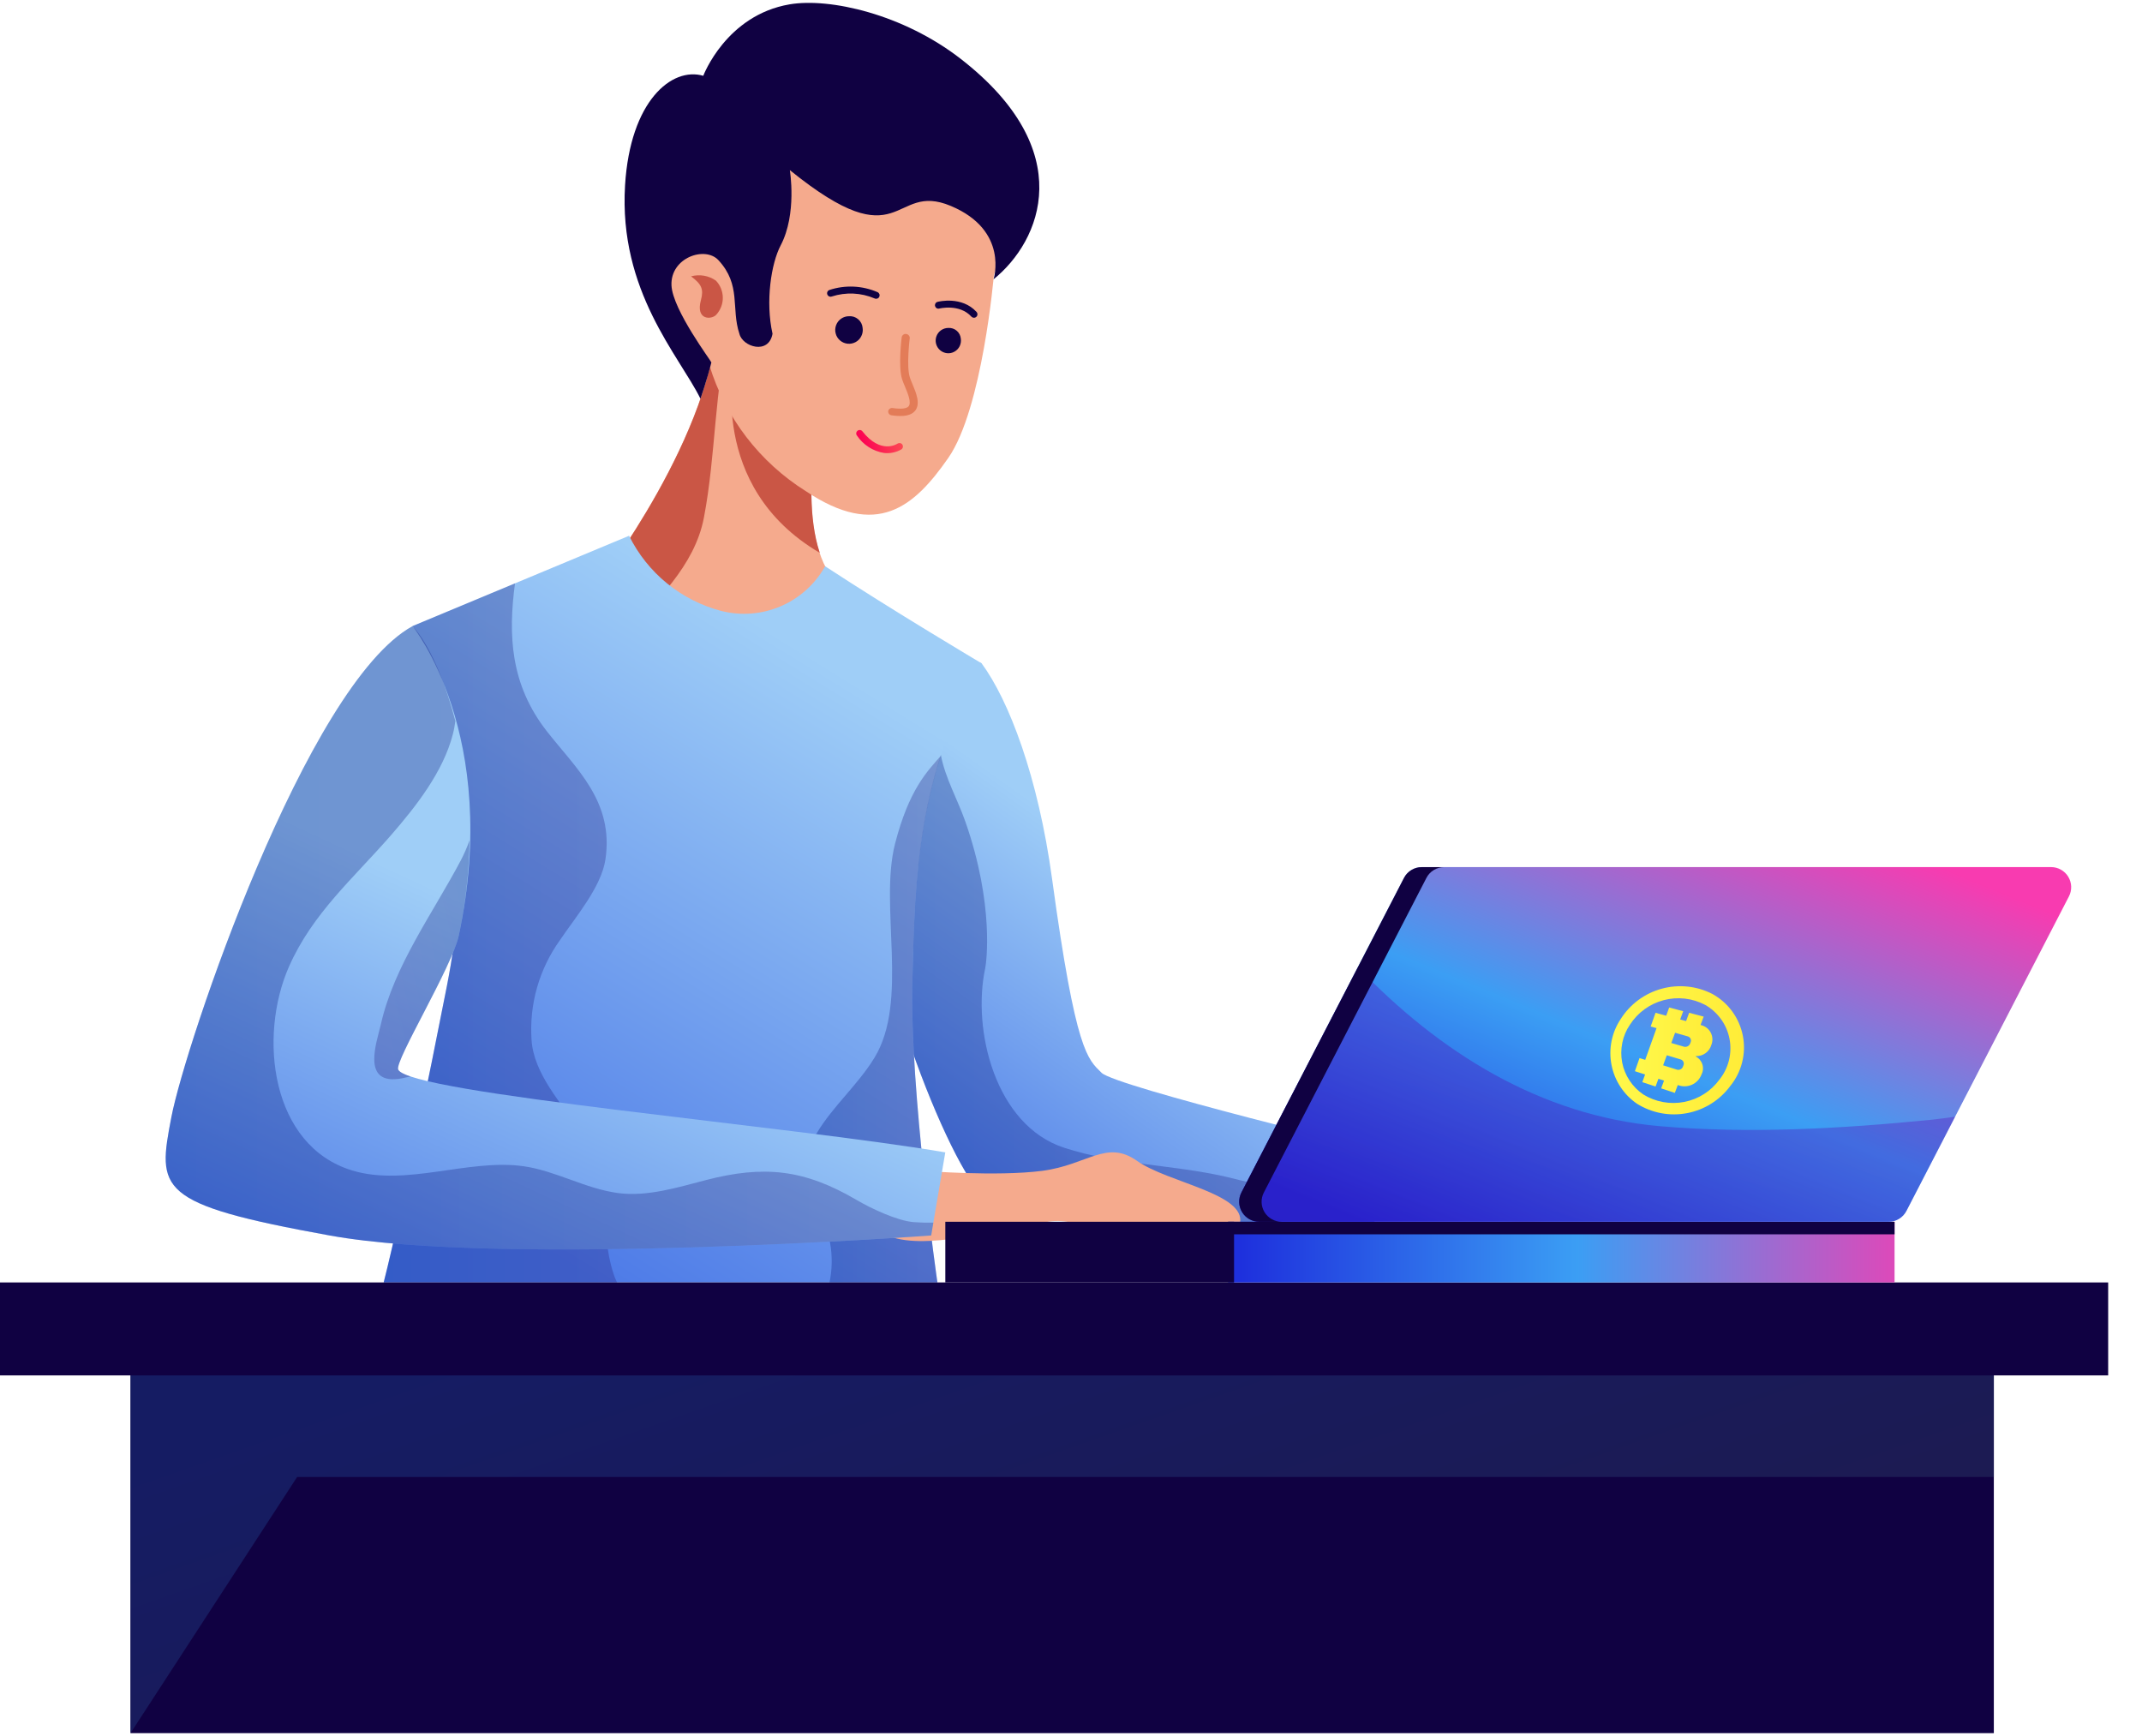 <svg width="58" height="47" viewBox="0 0 58 47" fill="none" xmlns="http://www.w3.org/2000/svg">
<path d="M22.169 11.321C22.169 11.321 21.526 14.32 22.544 15.659C23.561 16.997 23.246 22.163 20.381 22.457C17.517 22.752 16.225 15.766 16.225 15.766C16.225 15.766 19.358 11.723 19.439 8.458C19.439 8.458 21.526 11.081 22.169 11.321Z" fill="#F5AA8D"/>
<path d="M19.06 14.016C19.389 12.297 19.335 10.553 19.763 8.856C19.565 8.615 19.44 8.458 19.44 8.458C19.359 11.724 16.227 15.767 16.227 15.767C16.344 16.304 16.566 16.813 16.88 17.265C17.763 16.268 18.807 15.337 19.06 14.016Z" fill="#CA5645"/>
<path d="M22.054 12.038C21.572 10.958 20.474 9.466 19.886 9.857C19.886 9.857 19.13 13.167 22.194 14.966L22.198 14.969C21.884 14.028 21.957 12.802 22.054 12.038Z" fill="#CA5645"/>
<path d="M26.911 7.455C26.911 7.455 26.604 11.068 25.677 12.399C24.751 13.73 23.748 14.589 21.822 13.3C20.572 12.517 19.645 11.31 19.212 9.9C19.212 9.9 18.364 9.167 18.106 8.326C17.756 7.189 18.517 6.421 19.038 6.518C19.038 6.518 20.112 6.612 20.112 7.925C20.112 9.237 19.972 3.772 20.364 3.298C20.616 2.993 22.038 3.388 23.729 4.036C23.728 4.035 28.004 4.287 26.911 7.455Z" fill="#F5AA8D"/>
<path d="M26.017 9.171C26.027 9.24 26.016 9.311 25.985 9.374C25.954 9.436 25.905 9.488 25.843 9.522C25.782 9.556 25.712 9.57 25.643 9.563C25.573 9.555 25.507 9.527 25.454 9.481C25.401 9.436 25.364 9.375 25.346 9.307C25.329 9.24 25.332 9.168 25.357 9.103C25.381 9.037 25.425 8.981 25.482 8.941C25.54 8.901 25.608 8.879 25.678 8.879C25.762 8.874 25.844 8.901 25.907 8.956C25.971 9.01 26.01 9.088 26.017 9.171Z" fill="#100142"/>
<path d="M23.358 8.88C23.369 8.955 23.357 9.032 23.323 9.1C23.29 9.169 23.236 9.225 23.169 9.262C23.102 9.298 23.026 9.314 22.95 9.306C22.875 9.298 22.803 9.267 22.745 9.217C22.688 9.168 22.646 9.102 22.628 9.028C22.608 8.954 22.613 8.876 22.639 8.805C22.666 8.733 22.713 8.672 22.776 8.628C22.838 8.585 22.913 8.562 22.989 8.562C23.08 8.555 23.17 8.585 23.239 8.645C23.308 8.704 23.351 8.789 23.358 8.88Z" fill="#100142"/>
<path d="M23.937 12.264C23.789 12.24 23.648 12.186 23.522 12.105C23.396 12.024 23.288 11.918 23.205 11.794C23.189 11.775 23.182 11.75 23.185 11.725C23.188 11.7 23.201 11.678 23.221 11.662C23.24 11.647 23.265 11.64 23.29 11.643C23.314 11.646 23.337 11.659 23.352 11.678C23.845 12.307 24.285 12.024 24.303 12.011C24.314 12.004 24.325 12 24.337 11.997C24.349 11.995 24.362 11.995 24.374 11.997C24.386 11.999 24.397 12.004 24.407 12.011C24.418 12.018 24.427 12.027 24.433 12.037C24.44 12.047 24.445 12.059 24.447 12.071C24.45 12.083 24.45 12.095 24.447 12.107C24.445 12.119 24.44 12.131 24.433 12.141C24.427 12.151 24.418 12.16 24.408 12.167C24.265 12.249 24.1 12.283 23.937 12.264Z" fill="url(#paint0_linear)"/>
<path d="M22.478 8.033C22.457 8.031 22.438 8.021 22.423 8.006C22.408 7.992 22.398 7.972 22.396 7.951C22.393 7.93 22.398 7.909 22.409 7.891C22.42 7.873 22.436 7.859 22.456 7.852C22.884 7.71 23.35 7.731 23.763 7.911C23.786 7.922 23.803 7.941 23.812 7.964C23.82 7.987 23.819 8.013 23.808 8.036C23.798 8.058 23.779 8.076 23.756 8.084C23.732 8.092 23.706 8.091 23.684 8.081C23.315 7.923 22.902 7.905 22.521 8.028C22.507 8.033 22.492 8.035 22.478 8.033Z" fill="#100142"/>
<path d="M26.363 8.603C26.34 8.601 26.319 8.59 26.303 8.573C25.981 8.218 25.439 8.353 25.433 8.354C25.409 8.361 25.384 8.357 25.362 8.344C25.341 8.332 25.326 8.311 25.319 8.287C25.313 8.263 25.317 8.237 25.329 8.216C25.342 8.194 25.363 8.179 25.387 8.173C25.414 8.166 26.044 8.009 26.443 8.447C26.456 8.461 26.464 8.478 26.466 8.497C26.469 8.516 26.465 8.535 26.457 8.552C26.448 8.569 26.435 8.583 26.418 8.592C26.401 8.601 26.382 8.605 26.363 8.603L26.363 8.603Z" fill="#100142"/>
<path d="M18.712 7.482C18.826 7.451 18.945 7.445 19.062 7.465C19.178 7.485 19.289 7.531 19.385 7.598C19.504 7.722 19.57 7.887 19.572 8.058C19.574 8.229 19.51 8.395 19.394 8.522C19.266 8.661 18.83 8.674 18.979 8.126C19.059 7.832 18.999 7.696 18.712 7.482Z" fill="#CA5645"/>
<path d="M24.18 11.25L24.143 11.245C24.129 11.244 24.116 11.24 24.104 11.233C24.092 11.227 24.081 11.218 24.073 11.208C24.064 11.197 24.058 11.185 24.054 11.172C24.05 11.159 24.049 11.145 24.05 11.131C24.055 11.104 24.071 11.08 24.094 11.065C24.117 11.049 24.145 11.043 24.172 11.048C24.396 11.081 24.547 11.065 24.601 11.003C24.687 10.904 24.581 10.65 24.503 10.464C24.472 10.392 24.444 10.324 24.426 10.266C24.316 9.92 24.413 9.155 24.417 9.122C24.424 9.096 24.44 9.074 24.462 9.059C24.484 9.044 24.511 9.038 24.538 9.041C24.564 9.045 24.588 9.058 24.606 9.078C24.624 9.098 24.634 9.123 24.634 9.15C24.634 9.157 24.538 9.908 24.635 10.215C24.651 10.267 24.678 10.33 24.706 10.397C24.808 10.64 24.935 10.943 24.772 11.13C24.668 11.249 24.474 11.288 24.18 11.25Z" fill="#E37C58"/>
<path d="M25.208 17.493L26.578 17.958C27.321 18.965 28.112 21.037 28.488 23.798C29.131 28.511 29.452 28.671 29.827 29.046C30.202 29.421 37.538 31.2 37.538 31.2L37.163 33.384C37.163 33.384 27.785 32.688 26.905 32.58C26.025 32.473 23.615 26.315 23.668 23.852C23.722 21.388 25.208 17.493 25.208 17.493Z" fill="url(#paint1_linear)"/>
<path style="mix-blend-mode:multiply" opacity="0.32" d="M36.413 32.459C35.327 32.329 34.251 32.129 33.191 31.86C31.735 31.529 30.241 31.54 28.817 31.077C26.949 30.47 26.318 27.89 26.677 26.217C26.703 26.097 26.935 24.514 26.137 22.239C25.93 21.649 25.59 21.056 25.476 20.439C25.344 19.73 25.12 19.034 25.053 18.338C24.504 19.82 23.704 22.241 23.668 23.853C23.615 26.316 26.026 32.474 26.905 32.582C27.784 32.689 37.163 33.385 37.163 33.385L37.323 32.451C37.021 32.485 36.716 32.488 36.413 32.459Z" fill="url(#paint2_linear)"/>
<path d="M26.578 17.959C26.578 17.959 24.189 16.543 22.343 15.332L22.321 15.369C22.047 15.841 21.626 16.211 21.122 16.422C20.619 16.634 20.061 16.676 19.531 16.542C18.993 16.401 18.492 16.146 18.061 15.795C17.631 15.444 17.28 15.004 17.034 14.506L11.17 16.952C11.17 16.952 13.28 20.693 12.102 26.69C10.924 32.688 10.389 34.723 10.389 34.723H25.383C25.383 34.723 24.634 29.529 24.704 26.601C24.775 23.674 24.846 20.99 26.578 17.959Z" fill="url(#paint3_linear)"/>
<path style="mix-blend-mode:multiply" opacity="0.32" d="M15.698 30.589C15.207 29.891 14.45 29.065 14.393 28.157C14.327 27.193 14.6 26.237 15.164 25.452C15.582 24.832 16.284 24.015 16.394 23.267C16.626 21.698 15.601 20.814 14.808 19.8C13.815 18.531 13.758 17.187 13.945 15.795L11.17 16.952C11.17 16.952 13.28 20.693 12.102 26.691C10.924 32.688 10.389 34.723 10.389 34.723H16.708C16.676 34.657 16.648 34.588 16.623 34.519C16.175 33.178 16.616 31.892 15.698 30.589Z" fill="url(#paint4_linear)"/>
<path style="mix-blend-mode:multiply" opacity="0.32" d="M24.704 26.602C24.755 24.506 24.809 22.535 25.47 20.472C25.115 20.875 24.614 21.372 24.236 22.843C23.801 24.542 24.621 27.1 23.676 28.642C23.227 29.376 22.544 29.959 22.109 30.691C21.317 32.025 22.271 32.46 22.477 33.655C22.54 34.009 22.535 34.372 22.461 34.724H25.382C25.382 34.724 24.632 29.529 24.704 26.602Z" fill="url(#paint5_linear)"/>
<path d="M25.008 31.701C25.008 31.701 26.989 31.861 28.221 31.701C29.452 31.54 29.961 30.844 30.791 31.433C31.622 32.022 33.736 32.316 33.576 33.119C33.415 33.922 31.326 33.842 30.443 33.736C30.084 33.692 29.321 32.932 28.392 33.077C27.037 33.289 24.954 33.897 23.991 33.432C21.533 32.247 25.008 31.701 25.008 31.701Z" fill="#F5AA8D"/>
<path d="M25.596 31.201L25.214 33.451C25.214 33.451 13.637 34.303 8.925 33.451C4.212 32.599 4.264 32.208 4.641 30.243C5.019 28.278 8.296 18.532 11.171 16.953C11.171 16.953 13.575 19.89 12.424 25.325C12.244 26.175 10.685 28.722 10.782 28.958C11.045 29.599 21.456 30.493 25.596 31.201Z" fill="url(#paint6_linear)"/>
<path style="mix-blend-mode:multiply" opacity="0.32" d="M10.881 29.197C10.961 29.178 11.041 29.163 11.121 29.148C10.925 29.082 10.807 29.019 10.781 28.958C10.685 28.722 12.244 26.175 12.424 25.325C12.604 24.479 12.702 23.617 12.715 22.752C12.65 22.933 12.573 23.11 12.485 23.281C11.734 24.707 10.669 26.145 10.312 27.738C10.206 28.208 9.757 29.407 10.881 29.197Z" fill="url(#paint7_linear)"/>
<path style="mix-blend-mode:multiply" opacity="0.32" d="M24.745 33.09C24.294 33.057 23.577 32.714 23.195 32.49C21.77 31.653 20.677 31.549 19.123 31.949C18.366 32.145 17.524 32.41 16.729 32.302C15.839 32.179 15.047 31.701 14.181 31.577C12.688 31.364 11.002 32.136 9.535 31.691C7.332 31.021 6.989 28.067 7.825 26.172C8.462 24.727 9.573 23.779 10.59 22.61C11.263 21.836 12.005 20.892 12.264 19.872C12.296 19.749 12.314 19.636 12.33 19.523C11.818 17.558 11.171 16.953 11.171 16.953C8.297 18.532 5.019 28.278 4.641 30.243C4.264 32.209 4.213 32.599 8.925 33.451C13.637 34.303 25.214 33.451 25.214 33.451L25.273 33.104C25.096 33.108 24.92 33.103 24.745 33.09Z" fill="url(#paint8_linear)"/>
<path d="M53.988 36.892H3.534V46.926H53.988V36.892Z" fill="#100142"/>
<path style="mix-blend-mode:multiply" opacity="0.75" d="M8.045 39.991H53.988V36.892H3.534V46.926L8.045 39.991Z" fill="url(#paint9_linear)"/>
<path d="M57.084 34.723H0V37.24H57.084V34.723Z" fill="#100142"/>
<path d="M37.109 31.296C37.109 31.296 39.626 31.081 40.43 31.296C41.233 31.51 43.268 32.206 42.572 32.848C41.875 33.491 37.272 32.588 37.109 32.634C36.36 32.849 37.109 31.296 37.109 31.296Z" fill="#F5AA8D"/>
<path d="M51.3 33.08H33.254V34.723H51.3V33.08Z" fill="url(#paint10_linear)"/>
<path d="M51.3 33.08H33.254V33.42H51.3V33.08Z" fill="#100142"/>
<path d="M33.415 33.08H25.597V34.723H33.415V33.08Z" fill="#100142"/>
<path d="M38.016 23.771L33.614 32.287C33.572 32.37 33.551 32.462 33.554 32.556C33.557 32.649 33.584 32.74 33.633 32.819C33.681 32.899 33.75 32.965 33.831 33.01C33.912 33.056 34.004 33.08 34.097 33.08H51.138C51.238 33.08 51.336 33.053 51.421 33.001C51.506 32.949 51.575 32.875 51.621 32.786L56.022 24.27C56.065 24.187 56.085 24.095 56.082 24.002C56.079 23.908 56.051 23.818 56.003 23.738C55.955 23.658 55.886 23.593 55.805 23.547C55.724 23.501 55.632 23.477 55.539 23.477H38.498C38.399 23.477 38.301 23.505 38.216 23.556C38.13 23.608 38.061 23.683 38.016 23.771Z" fill="url(#paint11_linear)"/>
<path style="mix-blend-mode:multiply" opacity="0.32" d="M52.277 30.32C49.867 30.558 47.362 30.703 44.943 30.492C41.705 30.21 38.964 28.482 36.767 26.188L33.615 32.287C33.572 32.37 33.552 32.463 33.555 32.556C33.558 32.649 33.586 32.74 33.634 32.819C33.682 32.899 33.751 32.965 33.832 33.011C33.913 33.056 34.005 33.08 34.098 33.08H51.139C51.239 33.08 51.337 33.053 51.422 33.001C51.507 32.949 51.576 32.875 51.622 32.786L52.94 30.236C52.719 30.265 52.501 30.298 52.277 30.32Z" fill="url(#paint12_linear)"/>
<path d="M34.222 32.288L38.623 23.772C38.668 23.683 38.737 23.609 38.823 23.557C38.908 23.505 39.006 23.478 39.105 23.478H38.498C38.399 23.478 38.301 23.505 38.216 23.557C38.131 23.609 38.061 23.683 38.016 23.772L33.614 32.288C33.572 32.37 33.551 32.463 33.554 32.556C33.557 32.649 33.584 32.74 33.633 32.82C33.681 32.899 33.75 32.965 33.831 33.011C33.912 33.057 34.004 33.081 34.097 33.081H34.704C34.611 33.081 34.519 33.057 34.438 33.011C34.356 32.965 34.288 32.899 34.24 32.82C34.191 32.74 34.164 32.649 34.161 32.556C34.158 32.463 34.179 32.37 34.222 32.288Z" fill="#100142"/>
<path d="M45.915 28.604L45.919 28.595C46.013 28.598 46.106 28.57 46.182 28.515C46.259 28.459 46.315 28.38 46.34 28.289C46.362 28.235 46.371 28.176 46.367 28.118C46.363 28.059 46.346 28.002 46.318 27.951C46.29 27.9 46.25 27.855 46.203 27.821C46.155 27.787 46.101 27.763 46.043 27.752H46.046L46.132 27.525L45.738 27.422L45.655 27.647L45.495 27.603L45.577 27.379L45.197 27.279L45.117 27.501L45.045 27.482L44.989 27.466L44.828 27.422L44.696 27.793L44.855 27.837L44.548 28.696L44.394 28.648L44.269 29.003L44.423 29.053L44.477 29.07L44.545 29.092L44.47 29.3L44.829 29.418L44.906 29.209L45.058 29.258L44.98 29.468L45.35 29.591L45.43 29.379L45.442 29.382C45.562 29.427 45.695 29.422 45.812 29.37C45.929 29.318 46.021 29.222 46.068 29.103C46.091 29.06 46.106 29.013 46.111 28.965C46.116 28.916 46.111 28.868 46.097 28.821C46.083 28.775 46.059 28.732 46.028 28.694C45.997 28.657 45.959 28.626 45.915 28.604ZM45.706 28.062C45.722 28.067 45.736 28.076 45.748 28.087C45.761 28.098 45.771 28.111 45.777 28.126C45.784 28.142 45.788 28.158 45.788 28.174C45.787 28.191 45.784 28.207 45.777 28.223L45.768 28.246C45.757 28.28 45.734 28.308 45.703 28.326C45.672 28.343 45.636 28.349 45.602 28.341L45.255 28.24L45.357 27.963L45.706 28.062ZM45.033 28.844L45.133 28.572L45.513 28.686C45.529 28.692 45.543 28.7 45.556 28.712C45.568 28.723 45.578 28.737 45.584 28.752C45.591 28.767 45.594 28.784 45.593 28.8C45.593 28.817 45.589 28.833 45.582 28.848L45.573 28.872C45.563 28.905 45.54 28.933 45.51 28.95C45.479 28.966 45.444 28.971 45.41 28.962L45.033 28.844Z" fill="url(#paint13_linear)"/>
<path d="M44.325 29.884C43.965 29.637 43.717 29.258 43.635 28.829C43.552 28.401 43.641 27.957 43.883 27.593C44.138 27.189 44.535 26.895 44.995 26.77C45.456 26.644 45.947 26.695 46.371 26.914C46.583 27.032 46.766 27.194 46.908 27.39C47.05 27.586 47.147 27.811 47.193 28.048C47.239 28.286 47.232 28.531 47.172 28.765C47.113 29 47.003 29.219 46.85 29.406C46.567 29.789 46.149 30.051 45.681 30.139C45.213 30.228 44.729 30.137 44.325 29.884ZM46.17 27.207C45.825 27.025 45.424 26.98 45.047 27.08C44.669 27.18 44.344 27.418 44.133 27.747C44.033 27.894 43.963 28.06 43.928 28.235C43.892 28.41 43.891 28.59 43.924 28.766C43.958 28.941 44.026 29.108 44.125 29.257C44.223 29.406 44.35 29.534 44.498 29.634C44.829 29.838 45.226 29.91 45.608 29.835C45.99 29.76 46.33 29.544 46.559 29.229C46.682 29.076 46.769 28.898 46.816 28.708C46.863 28.518 46.868 28.32 46.831 28.128C46.794 27.936 46.716 27.754 46.602 27.595C46.487 27.436 46.34 27.303 46.17 27.207H46.17Z" fill="url(#paint14_linear)"/>
<path d="M26.017 1.596C24.459 0.384 22.467 -0.067 21.38 0.118C19.659 0.412 19.043 2.052 19.043 2.052C18.189 1.803 17.064 2.735 16.925 5.016C16.749 7.886 18.39 9.627 18.967 10.796C18.967 10.796 19.143 10.295 19.262 9.813C19.268 9.788 18.211 8.389 18.182 7.727C18.15 6.974 19.092 6.654 19.453 7.044C20.078 7.718 19.791 8.347 20.021 9.037C20.109 9.395 20.815 9.611 20.918 9.037C20.722 8.163 20.881 7.133 21.139 6.643C21.586 5.792 21.387 4.606 21.387 4.606C24.464 7.098 24.136 4.902 25.744 5.575C27.331 6.24 26.903 7.562 26.903 7.562C28.192 6.522 29.213 4.079 26.017 1.596Z" fill="#100142"/>
<defs>
<linearGradient id="paint0_linear" x1="24.593" y1="11.882" x2="23.376" y2="12.274" gradientUnits="userSpaceOnUse">
<stop stop-color="#FC5653"/>
<stop offset="1" stop-color="#FC0053"/>
</linearGradient>
<linearGradient id="paint1_linear" x1="31.754" y1="24.389" x2="25.844" y2="32.66" gradientUnits="userSpaceOnUse">
<stop stop-color="#9FCEF7"/>
<stop offset="1" stop-color="#4D7AE7"/>
</linearGradient>
<linearGradient id="paint2_linear" x1="23.668" y1="25.862" x2="37.323" y2="25.862" gradientUnits="userSpaceOnUse">
<stop stop-color="#001B83"/>
<stop offset="0.995" stop-color="#272283"/>
</linearGradient>
<linearGradient id="paint3_linear" x1="21.575" y1="17.498" x2="12.382" y2="32.421" gradientUnits="userSpaceOnUse">
<stop stop-color="#9FCEF7"/>
<stop offset="1" stop-color="#4D7AE7"/>
</linearGradient>
<linearGradient id="paint4_linear" x1="10.389" y1="25.259" x2="16.708" y2="25.259" gradientUnits="userSpaceOnUse">
<stop stop-color="#001B83"/>
<stop offset="0.995" stop-color="#272283"/>
</linearGradient>
<linearGradient id="paint5_linear" x1="21.8" y1="27.598" x2="25.47" y2="27.598" gradientUnits="userSpaceOnUse">
<stop stop-color="#001B83"/>
<stop offset="0.995" stop-color="#272283"/>
</linearGradient>
<linearGradient id="paint6_linear" x1="17.026" y1="26.488" x2="12.023" y2="37.258" gradientUnits="userSpaceOnUse">
<stop stop-color="#9FCEF7"/>
<stop offset="1" stop-color="#4D7AE7"/>
</linearGradient>
<linearGradient id="paint7_linear" x1="13.456" y1="23.664" x2="9.402" y2="24.624" gradientUnits="userSpaceOnUse">
<stop stop-color="#001B83"/>
<stop offset="0.995" stop-color="#272283"/>
</linearGradient>
<linearGradient id="paint8_linear" x1="4.487" y1="25.391" x2="25.273" y2="25.391" gradientUnits="userSpaceOnUse">
<stop stop-color="#001B83"/>
<stop offset="0.995" stop-color="#272283"/>
</linearGradient>
<linearGradient id="paint9_linear" x1="55.451" y1="44.919" x2="48.114" y2="24.009" gradientUnits="userSpaceOnUse">
<stop stop-color="#232350"/>
<stop offset="1" stop-color="#17256E"/>
</linearGradient>
<linearGradient id="paint10_linear" x1="52.744" y1="33.902" x2="33.579" y2="33.902" gradientUnits="userSpaceOnUse">
<stop stop-color="#F83BB0"/>
<stop offset="0.524" stop-color="#3B9EF4"/>
<stop offset="1" stop-color="#1E30DD"/>
</linearGradient>
<linearGradient id="paint11_linear" x1="54.167" y1="24.14" x2="48.515" y2="37.906" gradientUnits="userSpaceOnUse">
<stop stop-color="#F83BB0"/>
<stop offset="0.524" stop-color="#3B9EF4"/>
<stop offset="1" stop-color="#1E30DD"/>
</linearGradient>
<linearGradient id="paint12_linear" x1="54.53" y1="24.975" x2="50.908" y2="37.665" gradientUnits="userSpaceOnUse">
<stop stop-color="#9300C2"/>
<stop offset="0.406" stop-color="#5600B9"/>
<stop offset="1" stop-color="#4000A3"/>
</linearGradient>
<linearGradient id="paint13_linear" x1="44.269" y1="28.435" x2="46.368" y2="28.435" gradientUnits="userSpaceOnUse">
<stop stop-color="#FFF84A"/>
<stop offset="1" stop-color="#FFEC38"/>
</linearGradient>
<linearGradient id="paint14_linear" x1="43.605" y1="28.437" x2="47.223" y2="28.437" gradientUnits="userSpaceOnUse">
<stop stop-color="#FFF84A"/>
<stop offset="1" stop-color="#FFEC38"/>
</linearGradient>
</defs>
</svg>
